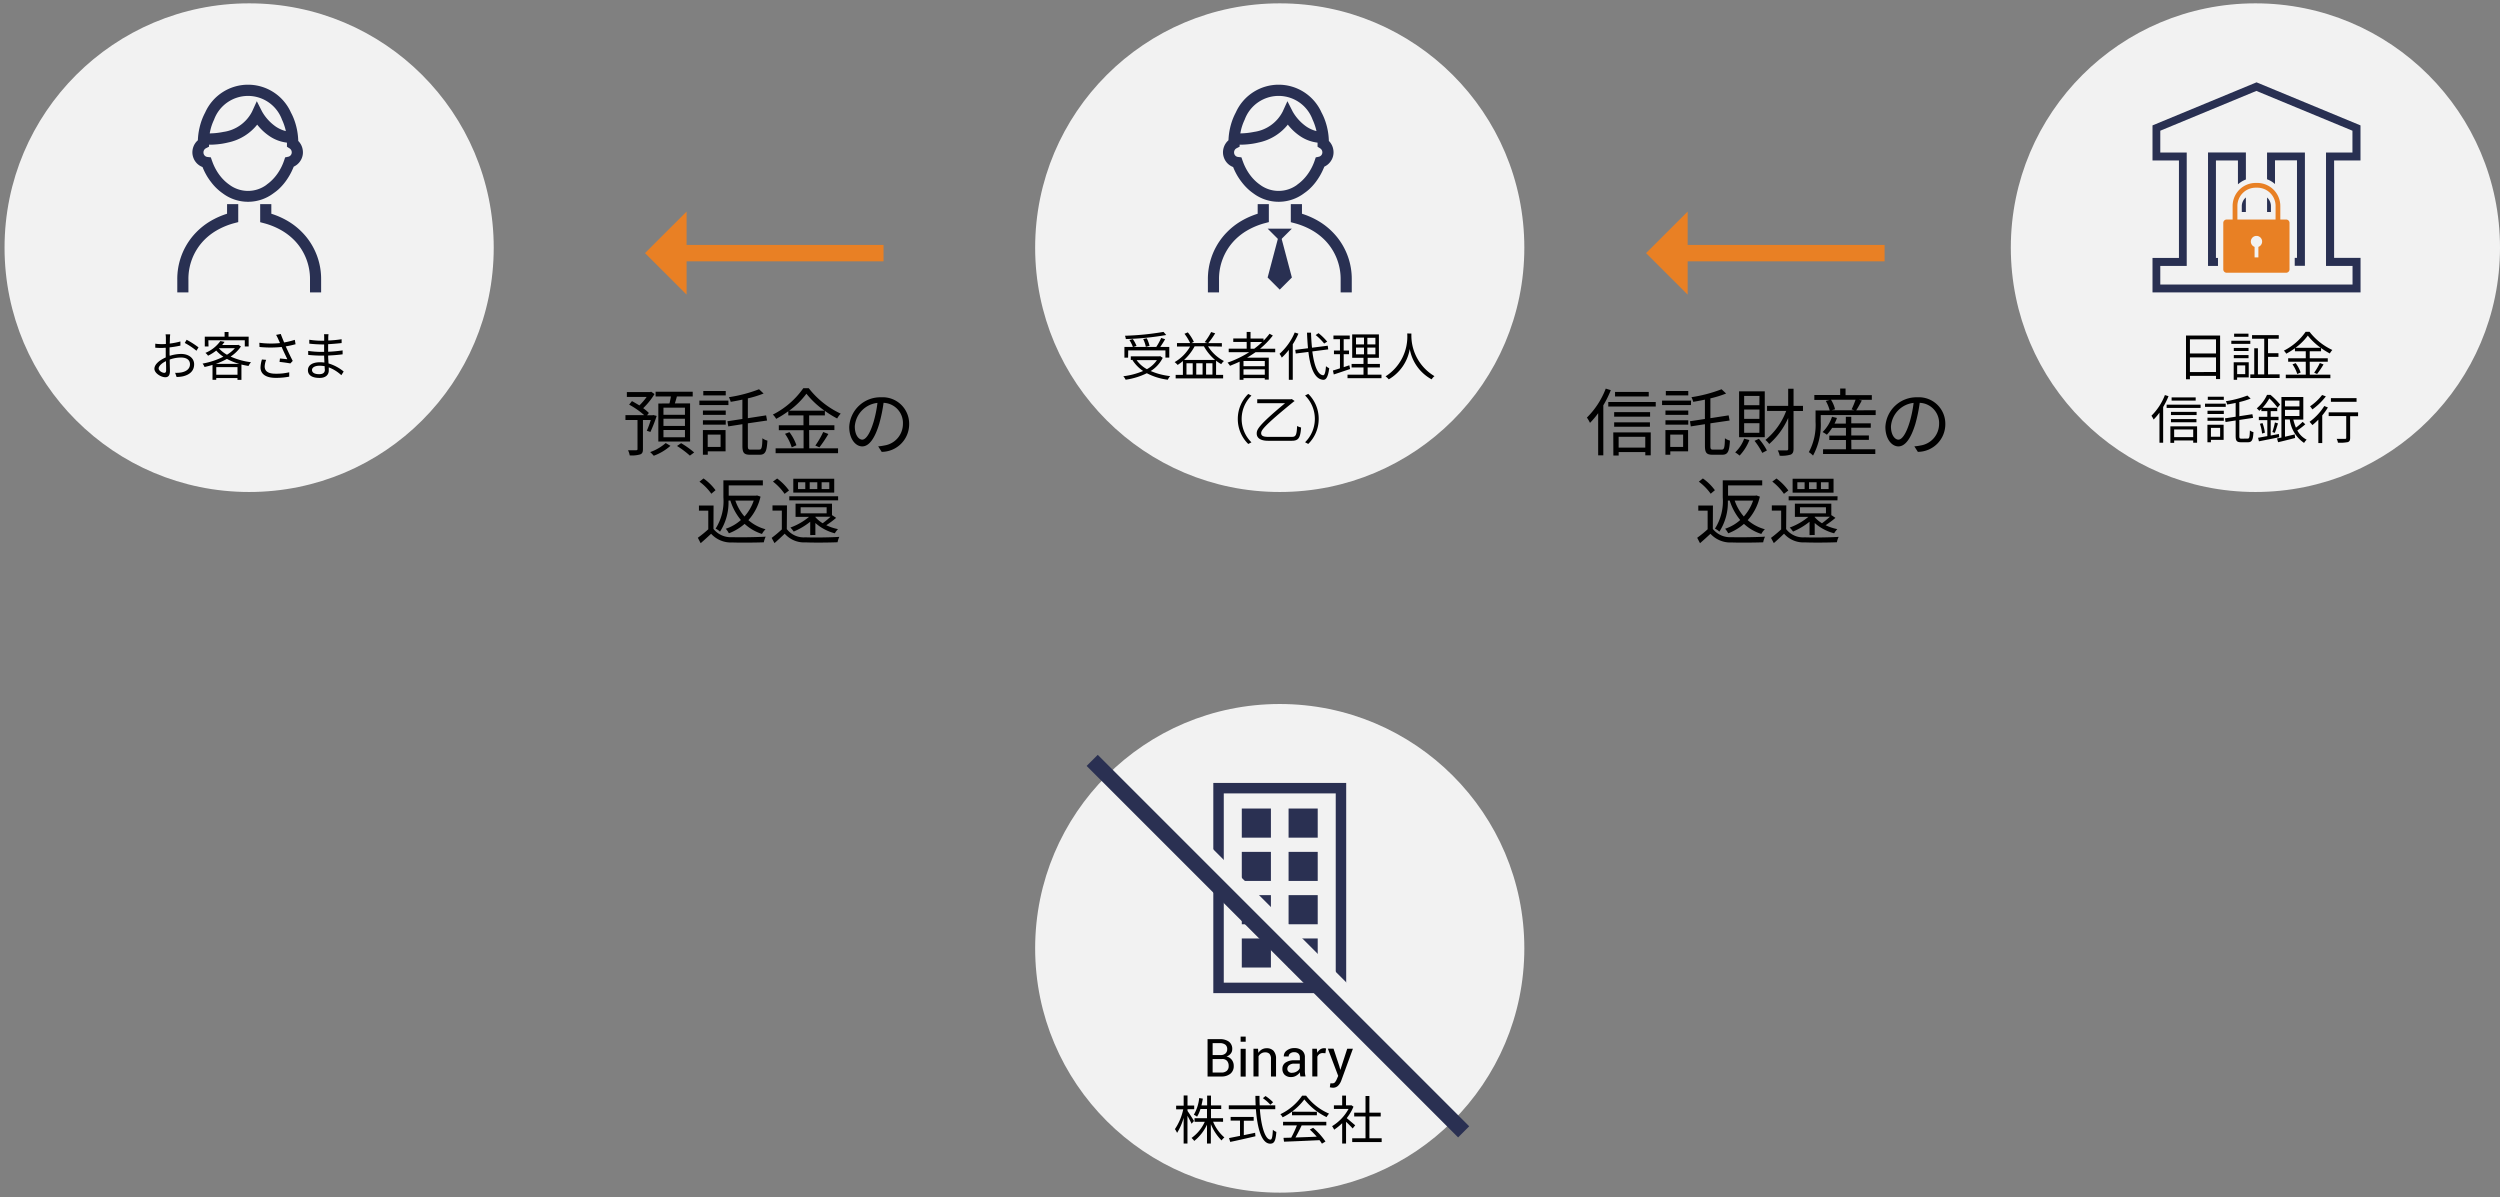 <svg xmlns="http://www.w3.org/2000/svg" width="330" height="158" viewBox="0 0 330 158"><rect x="0" y="0" width="330" height="158" fill="#808080" stroke="none"/><g fill="none"><g transform="translate(135.882 92.086)"><ellipse cx="33.044" cy="33.093" fill="#F2F2F2" rx="32.286" ry="32.25"/><g fill="#2A3052"><path d="M41.815 39.006h-17.54V11.265h17.54v27.74zm-16.158-1.381h14.779V12.646h-14.78v24.979z"/><path d="M28.034 26.073h3.845v3.84h-3.845zm6.176 0h3.846v3.84H34.21zm-6.176 5.714h3.845v3.84h-3.845zm6.176 0h3.846v3.84H34.21zm-6.176-17.144h3.845v3.84h-3.845zm6.176 0h3.846v3.84H34.21zm-6.176 5.715h3.845v3.84h-3.845zm6.176 0h3.846v3.84H34.21z"/></g><path fill="#F2F2F2" d="M13.77 12.468l1.467-1.467 42.127 42.127-1.467 1.467z"/><path fill="#2A3052" d="M7.552 9.017L9.02 7.551l49.034 49.034-1.466 1.467z"/><path d="M23.516 50.013v-4.93h1.61c.43-.026.855.091 1.21.332.302.242.465.615.438 1a.903.903 0 0 1-.21.586 1.237 1.237 0 0 1-.552.373c.28.053.53.21.702.437.172.23.263.509.258.795a1.26 1.26 0 0 1-.437 1.034c-.341.26-.763.392-1.192.373h-1.827zm.669-2.833h1.083c.22.01.436-.064.606-.205a.72.72 0 0 0 .235-.571.713.713 0 0 0-.254-.597 1.16 1.16 0 0 0-.729-.198h-.941v1.571zm0 .527v1.784h1.154c.256.015.51-.064.71-.224a.806.806 0 0 0 .254-.635 1.007 1.007 0 0 0-.213-.679.815.815 0 0 0-.654-.246h-1.251zm4.365-2.285h-.67v-.68h.67v.68zm0 4.603h-.67v-3.666h.67v3.666zm1.625-3.677l.048.545c.114-.186.272-.341.46-.452a1.23 1.23 0 0 1 .628-.16 1.2 1.2 0 0 1 .919.347c.24.303.357.686.325 1.071v2.314h-.669v-2.299a.988.988 0 0 0-.19-.687.77.77 0 0 0-.587-.201.946.946 0 0 0-.508.138 1.02 1.02 0 0 0-.355.373v2.673h-.67v-3.666l.599.004zm5.601 3.665a5.04 5.04 0 0 1-.052-.29 2.07 2.07 0 0 1-.023-.258c-.129.18-.294.33-.486.44-.195.118-.418.18-.646.18a1.2 1.2 0 0 1-.874-.292 1.078 1.078 0 0 1-.3-.806.948.948 0 0 1 .427-.821 1.997 1.997 0 0 1 1.154-.295h.725v-.373a.671.671 0 0 0-.198-.508.77.77 0 0 0-.557-.187.811.811 0 0 0-.523.165.493.493 0 0 0-.202.395h-.639v-.022a.888.888 0 0 1 .374-.747 1.56 1.56 0 0 1 1.028-.332c.362-.018.719.095 1.005.317.26.23.398.569.374.915v1.762c-.001.124.005.249.018.373.013.126.038.251.075.373l-.68.011zm-1.121-.492c.231.002.459-.063.654-.187a.885.885 0 0 0 .374-.425v-.594h-.748a.976.976 0 0 0-.646.202.604.604 0 0 0-.243.477.5.5 0 0 0 .153.374.64.64 0 0 0 .47.16l-.014-.007zm4.421-2.583l-.34-.019a.748.748 0 0 0-.445.123.803.803 0 0 0-.28.355v2.613h-.67v-3.666h.599l.063.538c.089-.175.217-.327.374-.444a.935.935 0 0 1 .669-.15l.112.026-.082.624zm1.834 1.717l.12.459h.022l.9-2.766h.748l-1.543 4.225a1.896 1.896 0 0 1-.4.642.916.916 0 0 1-.699.277 1.429 1.429 0 0 1-.205-.02l-.195-.036.068-.523h.299c.14 0 .272-.072.347-.19.093-.13.17-.27.228-.418l.16-.374-1.363-3.59h.747l.766 2.314zm-19.506 7.592c-.097-.235-.34-.687-.541-1.053v3.666h-.505v-3.386a7.733 7.733 0 0 1-.867 1.982 2.508 2.508 0 0 0-.284-.5 7.371 7.371 0 0 0 1.099-2.613h-.938v-.485h.994v-1.344h.508v1.333h.882v.485h-.882v.228c.187.257.747 1.12.852 1.325l-.318.362zm2.84-.269c.33.8.842 1.512 1.495 2.08-.144.112-.27.245-.374.395a6.546 6.546 0 0 1-1.416-2.158v2.565h-.508v-2.49a5.973 5.973 0 0 1-1.685 2.15c-.1-.148-.22-.28-.355-.396a5.283 5.283 0 0 0 1.748-2.135h-1.352v-.47h1.644v-1.22h-.86a4.35 4.35 0 0 1-.452 1.018 1.958 1.958 0 0 0-.426-.257 5.475 5.475 0 0 0 .71-2.206l.479.082c-.049.306-.112.605-.18.888h.748v-1.287h.508v1.287h1.353v.474h-1.353v1.221h1.595v.47l-1.319-.01zm6.177-1.65c.172 2.33.714 4.017 1.401 4.017.187 0 .27-.374.314-1.303.135.122.29.218.46.284-.09 1.198-.284 1.552-.81 1.552-1.122 0-1.701-1.99-1.888-4.55h-3.58v-.507h3.546a27.65 27.65 0 0 1-.033-1.254h.542c0 .429 0 .847.026 1.254h2.055v.507h-2.033zM28.3 57.755c.485-.105.986-.202 1.494-.314l.042.46c-1.174.276-2.444.567-3.326.746l-.16-.508 1.449-.29v-2.013h-1.237v-.485h3.042v.5h-1.297l-.007 1.904zm3.505-4.016a5.94 5.94 0 0 0-.987-.866l.348-.284c.362.238.696.514.998.825l-.36.325zm4.722-1.195a7.472 7.472 0 0 0 3.027 2.37 2.803 2.803 0 0 0-.333.46 8.503 8.503 0 0 1-2.93-2.337 7.939 7.939 0 0 1-2.865 2.363 1.661 1.661 0 0 0-.3-.411A7.28 7.28 0 0 0 36 52.54l.527.004zm-3.042 3.445h5.706v.478h-3.254a22.79 22.79 0 0 1-.819 1.594c.86-.026 1.839-.063 2.81-.105a10.55 10.55 0 0 0-.915-.936l.437-.236a9.234 9.234 0 0 1 1.63 1.81l-.468.284a4.281 4.281 0 0 0-.317-.462c-1.7.082-3.498.16-4.686.201l-.071-.508 1.02-.026a13 13 0 0 0 .747-1.616h-1.827l.007-.478zm4.462-1.317v.455h-3.285v-.47l3.285.015zm4.723 2.198c-.18-.201-.56-.59-.874-.88v2.87h-.512v-2.684a6.94 6.94 0 0 1-1.061.858 2.34 2.34 0 0 0-.27-.466 6.031 6.031 0 0 0 2.172-2.273h-1.932v-.474h1.091v-1.288h.508v1.288h.606l.09-.019.29.194a6.415 6.415 0 0 1-.892 1.512c.317.257.93.791 1.12.944l-.336.418zm3.827 1.292v.507H42.61v-.507h1.756v-2.878h-1.495v-.5h1.495v-2.199h.512v2.199h1.494v.5H44.88v2.878h1.618z" fill="#000"/></g><g transform="translate(264.97)"><ellipse cx="32.744" cy="32.692" fill="#F2F2F2" rx="32.286" ry="32.25"/><path d="M28.084 44.286v5.748h-.542v-.422h-3.441v.452h-.52v-5.778h4.503zm-3.983.507v1.867h3.441v-1.867h-3.441zm3.441 4.312v-1.926h-3.441v1.933l3.441-.007zm4.529-3.711h-2.507v-.421h2.507v.421zm-.21 4.424H30.33v.313h-.452v-2.314h1.984v2zm-.025-3.483h-1.943v-.41h1.943v.41zm-1.943.534h1.943v.41h-1.943v-.41zm1.935-2.408h-1.894v-.414h1.894v.414zm-1.494 3.774v1.15h1.065v-1.15h-1.065zm5.605 1.172v.493H32.07v-.482h.52v-3.445h.485v3.445h.834v-4.703H32.3v-.478h3.527v.478H34.41v1.907h1.375v.486H34.41v2.31l1.529-.011zm3.987.053h2.713v.458h-5.886v-.459h2.638v-1.713h-2.324v-.452h2.324v-.93h-1.43v-.395a9.269 9.269 0 0 1-1.148.72 1.646 1.646 0 0 0-.314-.402 7.777 7.777 0 0 0 2.874-2.49h.515a8.16 8.16 0 0 0 3.012 2.4c-.129.139-.24.293-.332.46a8.832 8.832 0 0 1-1.159-.721v.429h-1.494v.93h2.38v.451h-2.38l.01 1.713zm-1.869-1.527c.283.375.505.791.658 1.235l-.445.202a4.805 4.805 0 0 0-.631-1.277l.418-.16zm3.311-2.023a8.154 8.154 0 0 1-1.707-1.61 7.578 7.578 0 0 1-1.626 1.61h3.333zm-.867 3.284c.288-.402.538-.829.748-1.276l.485.186c-.254.44-.537.86-.848 1.262l-.385-.172zm-19.225 3.102a10.14 10.14 0 0 1-.71 1.43v4.714h-.486v-3.975c-.232.325-.49.63-.77.914a3.135 3.135 0 0 0-.291-.5 7.74 7.74 0 0 0 1.778-2.732l.479.15zm4.233 1.12v.43h-4.484v-.434l4.484.004zm-3.99 2.863h3.527v2.165h-.512v-.306H22.02v.324h-.5V56.28zm3.464-1.493h-3.386v-.422h3.386v.422zm-3.386.534h3.363v.418h-3.363v-.418zm3.262-2.442h-3.176v-.421h3.18l-.004.421zm-2.84 3.808v1.019h2.515v-1.02H22.02zm6.809-2.983h-2.736v-.422h2.736v.422zm-.277 4.36H26.87v.314h-.46v-2.315h2.137l.004 2.001zm-2.13-3.848h2.153v.429H26.42v-.43zm0 .914h2.153v.418H26.42v-.418zm2.153-2.344h-2.115v-.414h2.115v.414zm-1.7 3.695v1.165h1.214V56.48h-1.215zm4.857 1.415c.213 0 .258-.216.284-1.075.14.105.3.18.47.22-.055.997-.186 1.337-.72 1.337h-.908c-.565 0-.721-.172-.721-.84v-2.038l-1.335.209-.074-.486 1.409-.216v-1.822a16.88 16.88 0 0 1-1.122.21 2.037 2.037 0 0 0-.168-.437 13.464 13.464 0 0 0 2.84-.747l.43.403c-.486.191-.985.345-1.495.46v1.866l1.723-.265.09.485-1.813.276v2.12c0 .291.049.347.277.347l.833-.007zm4.152-.183c-.938.202-1.943.396-2.672.541l-.116-.466c.333-.056.747-.138 1.222-.22v-2.11h-1.121v-.44h1.12v-.746h-.784v-.299c-.09.09-.187.18-.284.261a1.908 1.908 0 0 0-.325-.332 5.014 5.014 0 0 0 1.353-1.777h.46c.464.385.89.816 1.27 1.284l-.348.396a8.121 8.121 0 0 0-1.076-1.213 6.2 6.2 0 0 1-.9 1.235h1.943v.445h-.863v.746h1.035v.452h-1.035v2.023l1.083-.21.038.43zm-2.201-1.866c.153.41.258.835.314 1.269l-.374.112a5.247 5.247 0 0 0-.284-1.288l.344-.093zm1.3 1.18c.138-.414.252-.835.34-1.262l.404.123c-.131.422-.292.93-.419 1.254l-.325-.116zm4.346-1.02c-.33.295-.682.565-1.05.81.273.524.703.95 1.23 1.22a2.05 2.05 0 0 0-.34.43 4.37 4.37 0 0 1-1.888-3.098h-.631v2.28l1.285-.305.049.47a78.41 78.41 0 0 1-2.242.56l-.146-.493.583-.123v-5.353h2.888v2.986h-1.315c.085.362.199.717.34 1.06.315-.233.613-.49.89-.768l.347.324zm-2.68-3.128v.77h1.91v-.77h-1.91zm0 2.038h1.91V54.1h-1.91v.817zm5.666-1.131a8.764 8.764 0 0 1-.748 1.05v3.646h-.515v-3.09a8.161 8.161 0 0 1-.785.72 4.917 4.917 0 0 0-.374-.43 7.566 7.566 0 0 0 1.943-2.086l.479.19zm-.27-1.463a8.538 8.538 0 0 1-1.778 1.72 4.446 4.446 0 0 0-.307-.41 6.895 6.895 0 0 0 1.589-1.493l.497.183zm4.253 2.613h-1.046v2.863c0 .317-.079.478-.307.56-.43.079-.868.104-1.304.075a1.865 1.865 0 0 0-.164-.5h1.083c.135 0 .172-.034.172-.154v-2.855h-2.316v-.493H46.3l-.004.504zm-.202-1.9H42.71v-.485h3.385v.485z" fill="#000"/><path fill="#293052" d="M27.535 21.177h2.903v3.154a3.48 3.48 0 0 1 1.05-.638v-3.565h-5V35.1h1.316v-1.05h-.27V21.177zm3.411 6.01v.798h.538v-1.922c-.331.281-.527.69-.538 1.124zm4.384-7.055h-1.05v3.531c.386.143.742.357 1.05.63v-3.127h2.903V34.04h-.299v1.049h1.345V20.132h-3.953.004zm-1.047 7.853h.509v-.798a1.567 1.567 0 0 0-.509-1.12v1.918z"/><path fill="#293052" d="M46.615 21.177v-4.625l-13.722-5.684-13.732 5.684v4.625h3.49v12.874h-3.49v4.543h27.461V34.04h-3.49V21.177h3.483zM43.125 35.1h2.44v2.456H20.188V35.1h3.49V20.132h-3.49v-2.878l12.683-5.252 12.682 5.252v2.878h-3.49v14.972l1.061-.004z"/><path fill="#E88024" d="M36.817 28.978h-.785v-1.791a3.044 3.044 0 0 0-3.042-3.039h-.213a3.044 3.044 0 0 0-3.041 3.039v1.791h-.785c-.248 0-.448.2-.448.448v6.13c0 .247.2.447.448.447h7.847c.248 0 .449-.2.449-.448v-6.129c0-.24-.19-.438-.43-.448zm-3.68 3.61v1.388h-.502v-1.388a.746.746 0 1 1 .501 0zm2.267-3.61h-5.037v-1.791a2.413 2.413 0 0 1 2.414-2.412h.213a2.413 2.413 0 0 1 2.414 2.412l-.004 1.791z"/></g><path fill="#000" d="M212.628 51.501a14.19 14.19 0 0 1-.99 2v6.6h-.68v-5.562c-.325.455-.686.884-1.08 1.28a4.276 4.276 0 0 0-.407-.697 10.823 10.823 0 0 0 2.488-3.826l.67.205zm5.93 1.564v.6h-6.266v-.6h6.266zm-5.605 4.009h4.944V60.1h-.717v-.426h-3.517v.456h-.698l-.012-3.057zm4.858-2.076h-4.742v-.593h4.742v.593zm-4.742.747h4.723v.582h-4.723v-.582zm4.566-3.415h-4.45v-.598h4.45v.598zm-3.975 5.33v1.426h3.516V57.66h-3.516zm9.543-4.188h-3.811v-.594h3.83l-.019.594zm-.373 6.106h-2.35v.448h-.644v-3.255h2.99l.004 2.807zm-2.99-5.386h3.012v.571h-3.012v-.57zm0 1.28h3.012v.583h-3.012v-.582zm3.012-3.28h-2.963v-.583h2.963v.583zm-2.38 5.173v1.631h1.7v-1.631h-1.7zm6.823 1.978c.299 0 .374-.302.396-1.493.197.148.422.253.662.31-.079 1.396-.262 1.866-1.013 1.866h-1.274c-.789 0-1.013-.242-1.013-1.175v-2.856l-1.868.291-.109-.68 1.973-.301V52.75c-.523.116-1.05.213-1.543.292a2.813 2.813 0 0 0-.235-.613 18.854 18.854 0 0 0 3.975-1.048l.602.563c-.675.267-1.37.481-2.078.642V55.2l2.41-.373.128.68-2.538.372v2.986c0 .407.068.486.374.486l1.151-.008zm3.625-1.261a6.307 6.307 0 0 1-1.293 2.056 4.484 4.484 0 0 0-.583-.425 4.68 4.68 0 0 0 1.184-1.807l.692.176zm2.029-.374h-3.39v-6.05h3.39v6.05zm-.699-5.446h-2.022v1.225h2.01l.012-1.225zm0 1.796h-2.022v1.232h2.01l.012-1.232zm0 1.806h-2.022v1.262h2.01l.012-1.262zm-.078 2.057c.414.47.77.987 1.06 1.542l-.612.32a9.196 9.196 0 0 0-1.02-1.593l.572-.269zm5.821-3.669h-1.244v4.99c0 .426-.108.643-.374.766a4.197 4.197 0 0 1-1.457.145 2.406 2.406 0 0 0-.254-.698h1.166c.146 0 .213-.048.213-.213V55.17a9.84 9.84 0 0 1-2.508 3.438 2.939 2.939 0 0 0-.497-.534 9.018 9.018 0 0 0 2.74-3.833h-2.527v-.668h2.788V51.31h.71v2.262h1.244v.679zm9.597-.101v.642h-7.25v.866a8.577 8.577 0 0 1-1.02 4.48 2.783 2.783 0 0 0-.553-.456 7.56 7.56 0 0 0 .886-4.009v-1.493h1.868a5.278 5.278 0 0 0-.516-1.254l.497-.134h-2.01v-.65h3.411v-.858h.71v.873h3.468v.62h-1.693l.374.085c-.243.456-.504.941-.747 1.303l2.574-.015zm-3.207 5.155h3.158v.62h-6.898v-.62h3.023v-1.224h-2.197v-.583h2.197V56.48h-1.827a6.29 6.29 0 0 1-.692.904 3.992 3.992 0 0 0-.564-.351 5.109 5.109 0 0 0 1.244-2.02l.65.157a5.33 5.33 0 0 1-.32.747h1.494v-.9h.717v.862h2.575v.583h-2.575v1.019h2.325v.582h-2.325l.015 1.243zm-2.69-6.543c.246.388.427.814.534 1.261l-.437.127h2.963l-.34-.116c.2-.413.375-.838.523-1.272h-3.243zm11.001 6.155a6.03 6.03 0 0 0 .826-.116 2.883 2.883 0 0 0 2.44-2.844 2.663 2.663 0 0 0-2.556-2.785 20.383 20.383 0 0 1-.572 2.766c-.594 1.97-1.36 2.986-2.242 2.986-.882 0-1.719-.989-1.719-2.572a4.109 4.109 0 0 1 4.219-3.911 3.496 3.496 0 0 1 2.616.964 3.49 3.49 0 0 1 1.076 2.57 3.649 3.649 0 0 1-3.625 3.67l-.463-.728zm-.632-3.147c.252-.847.43-1.713.535-2.59a3.361 3.361 0 0 0-2.99 3.105c0 1.213.564 1.747.983 1.747.419 0 .975-.638 1.472-2.27v.008zm-25.97 14.049a2.942 2.942 0 0 0 2.507 1.087c1.061.037 3.236 0 4.383-.067-.11.238-.192.489-.243.746-1.057.038-3.071.06-4.14.019a3.544 3.544 0 0 1-2.817-1.146c-.438.407-.893.825-1.38 1.243l-.373-.717c.481-.346.942-.72 1.379-1.12V67.41h-1.233v-.679h1.932l-.015 3.09zm-.28-4.646a7.066 7.066 0 0 0-1.566-1.594l.534-.426a6.89 6.89 0 0 1 1.585 1.553l-.553.467zm2.264.903a7.138 7.138 0 0 1-1.121 4.106 1.91 1.91 0 0 0-.583-.4 6.746 6.746 0 0 0 1.031-4.143V63.4h5.21v.669h-4.51v1.358h3.605l.138-.03.456.157a6.947 6.947 0 0 1-1.603 3.106 5.686 5.686 0 0 0 2.265 1.202c-.19.178-.348.388-.467.62a6.096 6.096 0 0 1-2.295-1.33 6.832 6.832 0 0 1-2.077 1.244 3.113 3.113 0 0 0-.408-.601 5.607 5.607 0 0 0 1.992-1.154 7.616 7.616 0 0 1-1.39-2.572l-.243.008zm.904 0c.262.77.67 1.483 1.204 2.098a6.068 6.068 0 0 0 1.225-2.098h-2.429zm6.79 3.763a2.815 2.815 0 0 0 2.451 1.086c1.069.048 3.304.018 4.484-.06a2.64 2.64 0 0 0-.235.71c-1.087.048-3.139.066-4.226.018a3.395 3.395 0 0 1-2.75-1.146c-.43.418-.875.825-1.35 1.243l-.373-.69c.467-.35.915-.723 1.341-1.12v-2.486h-1.233v-.68h1.913l-.022 3.124zm-.291-4.651a7.196 7.196 0 0 0-1.536-1.62l.553-.407a7.27 7.27 0 0 1 1.565 1.582l-.582.445zm7.066.854h-6.442v-.54h6.457l-.015.54zm-3.685 4.584v-1.758a9.322 9.322 0 0 1-2.178 1.299 4.39 4.39 0 0 0-.437-.534 8.07 8.07 0 0 0 2.458-1.407h-1.778v-1.74h4.809v1.553l.03-.03.515.348c-.41.353-.844.677-1.3.97.492.237 1.011.41 1.547.515a2.8 2.8 0 0 0-.418.553 6.172 6.172 0 0 1-2.568-1.36v1.584l-.68.007zm3.17-5.599h-5.404v-1.836h5.403v1.836zm-3.82-1.37h-.96v.903h.96v-.903zm-.613 4.106h3.43v-.802h-3.43v.802zm2.198-4.106h-1.002v.903h1.002v-.903zm-.255 4.603c.278.317.603.589.964.806.363-.264.71-.55 1.04-.855h-1.992l-.012.049zm1.835-4.603h-1.009v.903h1.01v-.903z"/><path fill="#E98024" d="M222.77 32.334v-4.408l-5.49 5.483 5.49 5.483V34.5h25.996v-2.165z"/><g transform="translate(135.882)"><ellipse cx="33.044" cy="32.692" fill="#F2F2F2" rx="32.286" ry="32.25"/><g fill="#293052"><path d="M36.86 25.048c.34-.307.65-.644.926-1.008a8.455 8.455 0 0 0 1.05-1.818c.03-.074.068-.149.098-.227.353-.162.654-.421.866-.747.294-.439.406-.973.314-1.493a2.1 2.1 0 0 0-.586-1.15 8.576 8.576 0 0 0-.075-.929 8.607 8.607 0 0 0-.553-2.105 7.764 7.764 0 0 0-.34-.72 6.196 6.196 0 0 0-5.66-3.67 6.196 6.196 0 0 0-5.659 3.67 8.64 8.64 0 0 0-.332.701 8.239 8.239 0 0 0-.404 1.273 8.576 8.576 0 0 0-.228 1.687l-.026.026a2.126 2.126 0 0 0-.684 1.818c.022.17.065.337.127.496.207.552.643.988 1.196 1.195.173.437.383.86.628 1.262.158.258.332.507.52.746.276.361.587.696.926 1 .19.168.39.325.598.47a5.576 5.576 0 0 0 6.707-.022 6.8 6.8 0 0 0 .59-.455zM28.1 16.57a6.73 6.73 0 0 1 .315-.773 4.772 4.772 0 0 1 4.484-3.136 4.772 4.772 0 0 1 4.484 3.136c.123.262.229.531.317.807.076.229.14.462.191.698a3.672 3.672 0 0 1-.602-.198 4.254 4.254 0 0 1-.698-.373 6.098 6.098 0 0 1-1.843-2.012l-.69-1.363-.636 1.393a5.022 5.022 0 0 1-3.767 2.661 9.696 9.696 0 0 1-1.812.198c.059-.352.145-.7.258-1.038zm7.254 7.813a4.114 4.114 0 0 1-4.948-.023 5.357 5.357 0 0 1-.579-.474 6.086 6.086 0 0 1-.833-.974 6.917 6.917 0 0 1-.815-1.598l-.041-.104-.15-.44-.463-.053a.583.583 0 0 1-.504-.523.616.616 0 0 1 .321-.623l.407-.209v-.269h.434c.443-.017.885-.06 1.323-.13.246-.041.5-.09.747-.153a6.645 6.645 0 0 0 3.856-2.36 7.097 7.097 0 0 0 1.73 1.59 5.165 5.165 0 0 0 1.917.747l.28.045v.538l.352.22c.2.13.307.364.276.6a.586.586 0 0 1-.452.497l-.414.086-.135.4a6.854 6.854 0 0 1-.878 1.747 6.023 6.023 0 0 1-.84.97c-.185.173-.38.332-.588.478l-.003.015zm-5.224 3.83c-.75.236-1.47.554-2.149.948a9.055 9.055 0 0 0-1.924 1.508 8.02 8.02 0 0 0-.55.616 8.814 8.814 0 0 0-1.947 5.64v1.669h1.469V36.91a7.334 7.334 0 0 1 1.988-5.125 7.794 7.794 0 0 1 1.741-1.37 9.558 9.558 0 0 1 2.298-.952l.55-.145v-2.37h-1.473l-.003 1.265zm10.47 3.072a9.115 9.115 0 0 0-2.474-2.124 10.63 10.63 0 0 0-2.148-.948v-1.265h-1.473v2.381l.55.146a9.558 9.558 0 0 1 2.298.952 7.967 7.967 0 0 1 1.741 1.37 7.33 7.33 0 0 1 1.988 5.124v1.673h1.469V36.91a8.818 8.818 0 0 0-1.95-5.625zm-5.953-1.105l-1.603 1.598-1.599-1.598"/><path d="M34.647 36.63l-1.603 1.602-1.599-1.602 1.6-6.04z"/></g><path d="M17.6 47.235a4.31 4.31 0 0 1-1.588 1.739 8.883 8.883 0 0 0 2.571.672 1.963 1.963 0 0 0-.314.478 8.1 8.1 0 0 1-2.769-.859 9.35 9.35 0 0 1-2.799.859 1.922 1.922 0 0 0-.306-.46c.9-.106 1.781-.34 2.616-.694a4.907 4.907 0 0 1-1.402-1.43l.071-.03h-.298v-.477h3.781l.105-.022.332.224zm-4.573-.026h-.486v-1.411h1.12a4.895 4.895 0 0 0-.459-.915l.445-.127c.203.28.368.585.493.907l-.41.13h3.018a8.54 8.54 0 0 0 .647-1.179l.52.16c-.188.34-.43.714-.64 1.02h1.189V47.2h-.509v-.948h-4.913l-.015.956zm5.033-2.987a36.435 36.435 0 0 1-5.332.534 1.544 1.544 0 0 0-.116-.437 36.263 36.263 0 0 0 5.09-.51l.358.413zm-3.909 3.315c.358.495.823.903 1.36 1.194a3.782 3.782 0 0 0 1.32-1.194h-2.68zm1.215-1.762a4.013 4.013 0 0 0-.348-1.019l.467-.104c.168.317.293.654.374 1.004l-.493.12zm8.214-.06a5.453 5.453 0 0 0 2.096 1.941c-.137.12-.256.259-.355.411a5.045 5.045 0 0 1-.68-.452v1.867h.93v.466h-6.267v-.466h.957v-1.826a6.04 6.04 0 0 1-.695.516 2.615 2.615 0 0 0-.396-.374 5.527 5.527 0 0 0 2.04-2.053h-1.73v-.459h1.738a7.005 7.005 0 0 0-.748-1.228l.437-.186c.32.381.589.803.8 1.254l-.314.16h2.119l-.374-.13c.325-.414.61-.857.848-1.326l.535.168c-.274.452-.58.884-.916 1.292h1.798v.46l-1.824-.035zm.93 1.796a6.493 6.493 0 0 1-1.473-1.796h-1.229a6.634 6.634 0 0 1-1.394 1.796h4.096zm-2.956.444h-.822v1.493h.826l-.004-1.493zm1.304 0h-.833v1.493h.833v-1.493zm1.304 1.493v-1.493h-.84v1.493h.84zm5.688-2.956c-.374.257-.748.5-1.122.72h2.867v2.897h-.527v-.194h-2.81v.22h-.509v-2.396c-.418.201-.848.373-1.27.548a2.986 2.986 0 0 0-.325-.422c1-.345 1.957-.806 2.851-1.373h-2.698v-.467h2.373v-.888h-1.771v-.46h1.77v-.858h.51v.866h1.714v.284c.287-.285.552-.59.792-.915l.438.236a10.539 10.539 0 0 1-1.686 1.739h2v.467l-2.598-.004zm1.221 1.157h-2.81v.687h2.81v-.687zm0 1.818v-.72h-2.81v.72h2.81zm-1.393-3.438c.37-.274.721-.57 1.053-.888h-1.54v.888h.487zm5.832-1.986a9.328 9.328 0 0 1-.747 1.4v4.688h-.52v-3.945c-.28.366-.59.707-.93 1.019a3.359 3.359 0 0 0-.298-.5 7.783 7.783 0 0 0 2.006-2.815l.49.153zm1.835 2.344c.236 1.837.688 3.08 1.428 3.147.202 0 .314-.396.374-1.195.132.107.276.197.43.27-.154 1.186-.43 1.545-.793 1.526-1.121-.082-1.693-1.52-1.958-3.68l-1.667.209-.067-.486 1.682-.209a40.77 40.77 0 0 1-.131-2.053h.53c.023.702.064 1.374.131 1.982l2.074-.265.067.486-2.1.268zm1.562-1.041a7.417 7.417 0 0 0-1.12-1.12l.373-.25c.422.33.807.706 1.147 1.12l-.4.25zm3.423 3.363c-.747.25-1.532.519-2.152.72l-.116-.518a22.2 22.2 0 0 0 .93-.292v-1.866H40.2v-.485h.793v-1.493h-.86v-.485h2.152v.485h-.8v1.493h.703v.485h-.702v1.713l.747-.25.097.493zm4.144.747v.47H41.99v-.47h2.111v-.949h-1.573v-.47h1.573v-.81h-1.494V44.14h3.527v3.087h-1.487v.81h1.618v.47h-1.618v.949h1.827zm-3.363-3.994h1.054v-.896h-1.054v.896zm0 1.31h1.054v-.889h-1.054v.889zm2.56-2.184H44.61v.874h1.06v-.874zm0 1.295H44.61v.889h1.06v-.889zm4.749-1.858v.317a6.24 6.24 0 0 0 3.05 5.311 1.55 1.55 0 0 0-.374.422 5.685 5.685 0 0 1-2.889-4.009 5.745 5.745 0 0 1-2.776 4.01 1.924 1.924 0 0 0-.419-.396 6.213 6.213 0 0 0 2.86-5.66l.548.005zM27.507 55.3a4.604 4.604 0 0 1 1.382-3.299l.419.217a4.331 4.331 0 0 0 0 6.17l-.419.216a4.6 4.6 0 0 1-1.382-3.303zm7.163 2.364c.493 0 .616-.25.665-1.43.167.087.344.152.527.194-.097 1.43-.374 1.754-1.244 1.754H31.5c-1.005 0-1.495-.373-1.495-.955 0-.511.172-1.042 3.737-4.002h-3.67v-.518h4.436l.124-.034.373.258a.258.258 0 0 1-.104.074c-4.073 3.307-4.309 3.815-4.309 4.18 0 .367.348.479.882.479h3.195zm3.516-2.364a4.607 4.607 0 0 1-1.382 3.3l-.415-.223a4.335 4.335 0 0 0 0-6.17l.418-.217a4.607 4.607 0 0 1 1.38 3.31z" fill="#000"/></g><path fill="#000" d="M85.38 56.861c.201-.463.376-.936.523-1.418h-1.035v3.844c0 .374-.078.594-.373.698-.447.122-.91.165-1.372.127a2.544 2.544 0 0 0-.224-.68h1.069c.127 0 .183-.036.183-.156v-3.833h-1.592V54.8h2.477a10.657 10.657 0 0 0-1.991-1.389l.373-.466c.31.164.65.373.983.57.352-.344.674-.719.96-1.12h-2.615v-.641h3.06l.146-.049.445.31a9.62 9.62 0 0 1-1.495 1.866c.267.188.518.399.747.631l-.235.303h.71l.108-.03.449.115a19.024 19.024 0 0 1-.826 2.117l-.475-.157zm3.12 1.99a7.016 7.016 0 0 1-2.204 1.31 5.471 5.471 0 0 0-.475-.486 6.193 6.193 0 0 0 2.052-1.194l.627.37zm-.127-5.6c.068-.29.139-.619.187-.921h-2.02v-.62h4.898v.62h-2.085c-.086.32-.183.642-.272.922h2.01v5.027H86.9v-5.012l1.472-.015zm2.04.564h-2.836v.94h2.837v-.94zm0 1.456h-2.836v.952h2.837v-.952zm0 1.493h-2.836v.952h2.837v-.952zM89.91 58.5c.61.354 1.185.764 1.719 1.224l-.564.418c-.528-.474-1.097-.9-1.7-1.273l.545-.37zm6.24-5.028h-3.83v-.594h3.83v.594zm-.374 6.106h-2.35v.448h-.643v-3.255h2.99l.003 2.807zm-2.99-5.386h3.012v.571h-3.012v-.57zm0 1.28h3.012v.583h-3.012v-.582zm3.012-3.28h-2.963v-.583h2.963v.583zm-2.38 5.173v1.631h1.7v-1.631h-1.7zm6.823 1.978c.3 0 .374-.302.396-1.493.197.148.422.253.662.31-.079 1.396-.262 1.866-1.013 1.866h-1.274c-.789 0-1.013-.242-1.013-1.175v-2.856l-1.868.291-.109-.68 1.973-.301V52.75c-.523.116-1.05.213-1.543.292a2.813 2.813 0 0 0-.235-.613 18.854 18.854 0 0 0 3.976-1.048l.601.563c-.675.267-1.37.481-2.077.642V55.2l2.41-.373.127.68-2.537.372v2.986c0 .407.067.486.373.486l1.151-.008zm6.581-.164h3.8v.642h-8.24v-.642h3.692v-2.396h-3.27v-.646h3.255v-1.303h-2.002v-.552a13.08 13.08 0 0 1-1.604 1.008c-.115-.21-.263-.4-.437-.564a10.882 10.882 0 0 0 4.021-3.486h.717a11.444 11.444 0 0 0 4.22 3.36c-.182.193-.34.409-.468.641a12.3 12.3 0 0 1-1.622-1.008v.601h-2.077v1.303h3.333v.63h-3.333l.015 2.412zm-2.616-2.135c.396.524.708 1.107.923 1.728l-.62.28a6.716 6.716 0 0 0-.886-1.788l.583-.22zm4.634-2.833a11.426 11.426 0 0 1-2.392-2.24 10.648 10.648 0 0 1-2.276 2.24h4.668zm-1.215 4.602c.4-.563.748-1.161 1.039-1.788l.68.262a16.012 16.012 0 0 1-1.185 1.765l-.534-.239zm8.295.105a6.03 6.03 0 0 0 .827-.116 2.883 2.883 0 0 0 2.44-2.844 2.663 2.663 0 0 0-2.556-2.785 20.383 20.383 0 0 1-.572 2.766c-.594 1.97-1.36 2.986-2.242 2.986-.882 0-1.719-.989-1.719-2.572a4.109 4.109 0 0 1 4.219-3.911 3.496 3.496 0 0 1 2.616.964 3.49 3.49 0 0 1 1.076 2.57 3.649 3.649 0 0 1-3.625 3.67l-.463-.728zm-.63-3.147c.251-.847.43-1.713.534-2.59a3.361 3.361 0 0 0-2.99 3.105c0 1.213.564 1.747.983 1.747.418 0 .975-.638 1.472-2.27v.008zM94.177 69.82a2.942 2.942 0 0 0 2.507 1.087c1.061.037 3.236 0 4.383-.067-.11.238-.192.489-.243.746-1.057.038-3.071.06-4.14.019a3.54 3.54 0 0 1-2.818-1.146c-.437.407-.893.825-1.379 1.243l-.373-.717c.48-.346.941-.72 1.379-1.12V67.41H92.26v-.679h1.931l-.014 3.09zm-.28-4.646a7.066 7.066 0 0 0-1.566-1.594l.534-.426a6.91 6.91 0 0 1 1.584 1.553l-.553.467zm2.264.903a7.138 7.138 0 0 1-1.121 4.106 1.91 1.91 0 0 0-.583-.4 6.746 6.746 0 0 0 1.031-4.143V63.4h5.21v.669H96.19v1.358h3.606l.138-.03.456.157a6.947 6.947 0 0 1-1.603 3.106 5.686 5.686 0 0 0 2.264 1.202c-.19.178-.348.388-.467.62a6.096 6.096 0 0 1-2.294-1.33 6.832 6.832 0 0 1-2.078 1.244 3.113 3.113 0 0 0-.407-.601 5.607 5.607 0 0 0 1.991-1.154 7.616 7.616 0 0 1-1.39-2.572l-.246.008zm.904 0c.262.77.67 1.483 1.203 2.098a6.068 6.068 0 0 0 1.226-2.098h-2.429zm6.793 3.763a2.815 2.815 0 0 0 2.452 1.086c1.069.048 3.303.018 4.484-.06a2.64 2.64 0 0 0-.236.71c-1.087.048-3.138.066-4.226.018a3.395 3.395 0 0 1-2.75-1.146c-.43.418-.874.825-1.349 1.243l-.374-.69c.468-.35.916-.723 1.342-1.12v-2.486h-1.233v-.68h1.913l-.023 3.124zm-.291-4.651a7.17 7.17 0 0 0-1.536-1.62l.553-.407c.6.444 1.129.978 1.566 1.582l-.583.445zm7.066.854h-6.446v-.54h6.442l.004.54zm-3.684 4.584v-1.758a9.322 9.322 0 0 1-2.179 1.299 4.305 4.305 0 0 0-.437-.534 8.062 8.062 0 0 0 2.459-1.407h-1.779v-1.74h4.81v1.553l.03-.03.515.348c-.41.353-.845.677-1.3.97.491.237 1.01.41 1.547.515a2.8 2.8 0 0 0-.419.553 6.172 6.172 0 0 1-2.567-1.36v1.584l-.68.007zm3.169-5.599h-5.404v-1.836h5.404v1.836zm-3.82-1.37h-.96v.903h.96v-.903zm-.612 4.106h3.43v-.802h-3.43v.802zm2.197-4.106h-1.001v.903h1.001v-.903zm-.254 4.603c.277.317.603.589.964.806.363-.264.71-.55 1.039-.855h-1.992l-.011.049zm1.838-4.603h-1.012v.903h1.012v-.903z"/><path fill="#E98024" d="M90.63 32.334v-4.408l-5.489 5.483 5.49 5.483V34.5h25.996v-2.165z"/><ellipse cx="32.886" cy="32.692" fill="#F2F2F2" rx="32.286" ry="32.25"/><path d="M36.701 25.048c.34-.307.65-.644.927-1.008a8.454 8.454 0 0 0 1.05-1.818c.03-.074.067-.149.097-.227.354-.162.655-.421.867-.747.294-.439.406-.973.314-1.493a2.1 2.1 0 0 0-.587-1.15 8.576 8.576 0 0 0-.074-.929 8.607 8.607 0 0 0-.553-2.105 7.764 7.764 0 0 0-.34-.72 6.196 6.196 0 0 0-5.66-3.67 6.196 6.196 0 0 0-5.66 3.67 8.64 8.64 0 0 0-.332.701 8.239 8.239 0 0 0-.403 1.273 8.576 8.576 0 0 0-.228 1.687l-.026.026a2.126 2.126 0 0 0-.684 1.818c.022.17.065.337.127.496.207.552.643.988 1.196 1.195.173.437.383.86.627 1.262.159.258.332.507.52.746a6.737 6.737 0 0 0 1.524 1.47 5.576 5.576 0 0 0 6.708-.022 6.8 6.8 0 0 0 .59-.455zm-8.759-8.477c.089-.264.193-.522.314-.773a4.772 4.772 0 0 1 4.484-3.136 4.772 4.772 0 0 1 4.484 3.136 6.5 6.5 0 0 1 .318.807c.076.229.14.462.19.698a3.672 3.672 0 0 1-.6-.198 4.254 4.254 0 0 1-.7-.373 6.098 6.098 0 0 1-1.842-2.012l-.691-1.363-.635 1.393a5.022 5.022 0 0 1-3.767 2.661 9.696 9.696 0 0 1-1.812.198c.059-.352.145-.7.257-1.038zm7.253 7.813a4.114 4.114 0 0 1-4.947-.023 5.357 5.357 0 0 1-.58-.474 6.086 6.086 0 0 1-.833-.974 6.917 6.917 0 0 1-.814-1.598l-.041-.104-.15-.44-.463-.053a.583.583 0 0 1-.505-.523.616.616 0 0 1 .322-.623l.407-.209v-.269h.434c.443-.017.884-.06 1.322-.13.247-.041.501-.09.748-.153a6.645 6.645 0 0 0 3.856-2.36 7.097 7.097 0 0 0 1.73 1.59 5.165 5.165 0 0 0 1.917.747l.28.045v.538l.352.22c.2.13.307.364.276.6a.586.586 0 0 1-.452.497l-.415.086-.134.4a6.854 6.854 0 0 1-.878 1.747 6.023 6.023 0 0 1-.841.97 5.324 5.324 0 0 1-.59.478v.015zm-5.224 3.829a10.64 10.64 0 0 0-2.148.948 9.055 9.055 0 0 0-1.924 1.508 8.02 8.02 0 0 0-.55.616 8.814 8.814 0 0 0-1.947 5.64v1.669h1.469V36.91a7.334 7.334 0 0 1 1.988-5.125 7.794 7.794 0 0 1 1.741-1.37 9.558 9.558 0 0 1 2.298-.952l.55-.145v-2.37h-1.473l-.004 1.265zm10.467 3.072a9.115 9.115 0 0 0-2.474-2.124 10.63 10.63 0 0 0-2.148-.948v-1.265h-1.473v2.381l.55.146a9.558 9.558 0 0 1 2.298.952 7.967 7.967 0 0 1 1.741 1.37 7.33 7.33 0 0 1 1.988 5.124v1.673h1.469V36.91a8.818 8.818 0 0 0-1.95-5.625z" fill="#293052"/><path d="M22.408 46.97a5.098 5.098 0 0 1 1.495-.25c.998 0 1.723.548 1.723 1.366 0 .817-.52 1.358-1.465 1.586a4.49 4.49 0 0 1-.848.09l-.195-.55c.27.012.54-.004.807-.048.606-.112 1.151-.436 1.151-1.075 0-.638-.527-.895-1.18-.895a4.436 4.436 0 0 0-1.495.268c0 .583.03 1.187.03 1.493 0 .639-.243.84-.613.84-.542 0-1.435-.519-1.435-1.12 0-.6.714-1.157 1.495-1.493v-1.276c-.187 0-.374.022-.509.022a8.544 8.544 0 0 1-.874-.033v-.527c.29.04.582.058.874.056.161 0 .34 0 .527-.022v-.784a2.81 2.81 0 0 0-.04-.485h.605c0 .127-.03.313-.034.47-.004.157 0 .437-.023.747a8.977 8.977 0 0 0 1.41-.277v.55c-.473.102-.951.18-1.432.234v.93l.026.183zm-.478 1.914c0-.25 0-.712-.023-1.213-.556.265-.964.654-.964.963 0 .31.471.583.748.583.157 0 .239-.12.239-.333zm2.705-4.035c.55.293 1.074.628 1.57 1.005l-.277.444a8.83 8.83 0 0 0-1.54-1.027l.247-.422zm7.171.885c-.362.53-.827.984-1.367 1.333a9.294 9.294 0 0 0 2.694.746 2.045 2.045 0 0 0-.325.493 10.965 10.965 0 0 1-.938-.187v2.023h-.523v-.239h-2.803v.228h-.493v-1.963c-.355.112-.707.201-1.054.276a1.72 1.72 0 0 0-.258-.452 9.955 9.955 0 0 0 2.743-.907 4.625 4.625 0 0 1-.938-.81 5.871 5.871 0 0 1-1.084.68 1.565 1.565 0 0 0-.347-.374 4.588 4.588 0 0 0 1.973-1.56l.557.105c-.098.143-.204.28-.318.41h2.048l.09-.022.343.22zm-4.282 0h-.493V44.44h2.615v-.62h.52v.616h2.657v1.295h-.512v-.817h-4.806l.019.821zm4.062 2.296a7.804 7.804 0 0 1-1.633-.654 9.53 9.53 0 0 1-1.458.654h3.09zm-.236 1.437v-1.004h-2.802v1.004h2.802zm-2.444-3.483c.301.338.657.622 1.054.84a4.562 4.562 0 0 0 1.054-.866h-2.089l-.019.026zm10.108-.544c-.422.111-.874.216-1.296.283.25.549.624 1.344.923 1.918l-.318.333c-.299-.064-.979-.16-1.424-.202l.056-.452c.262.023.748.075.972.098-.194-.422-.542-1.12-.747-1.617-.972.098-1.95.098-2.923 0l-.022-.556c.905.12 1.82.134 2.728.041l-.228-.507a5.597 5.597 0 0 0-.291-.575l.616-.12c.168.46.292.747.445 1.12.477-.082.948-.198 1.409-.347l.1.582zm-3.882 2.06a2.737 2.737 0 0 0-.194.866c0 .6.41.963 1.435.963a7.29 7.29 0 0 0 1.804-.187v.575a8.949 8.949 0 0 1-1.804.16c-1.278 0-1.985-.511-1.985-1.373a4.01 4.01 0 0 1 .187-1.053l.557.049zm9.925 2.026a5.109 5.109 0 0 0-1.66-1.033v.429c0 .47-.317.963-1.214.963-.986 0-1.536-.355-1.536-1.02 0-.664.606-1.048 1.596-1.048.193 0 .385.013.575.041 0-.306-.03-.63-.033-.915h-.374a18 18 0 0 1-1.73-.097v-.526c.573.084 1.151.128 1.73.13h.374v-.985h-.34a16.76 16.76 0 0 1-1.618-.104v-.515c.533.083 1.07.127 1.61.13h.355v-.451a3.878 3.878 0 0 0-.018-.41h.59a3.75 3.75 0 0 0-.034.458v.374c.591-.022 1.18-.078 1.764-.168v.507c-.542.056-1.12.112-1.779.146v1c.64-.027 1.277-.087 1.91-.179v.519c-.647.082-1.256.13-1.91.16 0 .355.034.713.049 1.042.732.217 1.412.58 2 1.067l-.307.485zm-2.201-1.187a3.486 3.486 0 0 0-.665-.063c-.654 0-1.006.25-1.006.56 0 .31.27.556.95.556.396 0 .747-.12.747-.59a3.206 3.206 0 0 1-.026-.459v-.004z" fill="#000"/></g></svg>